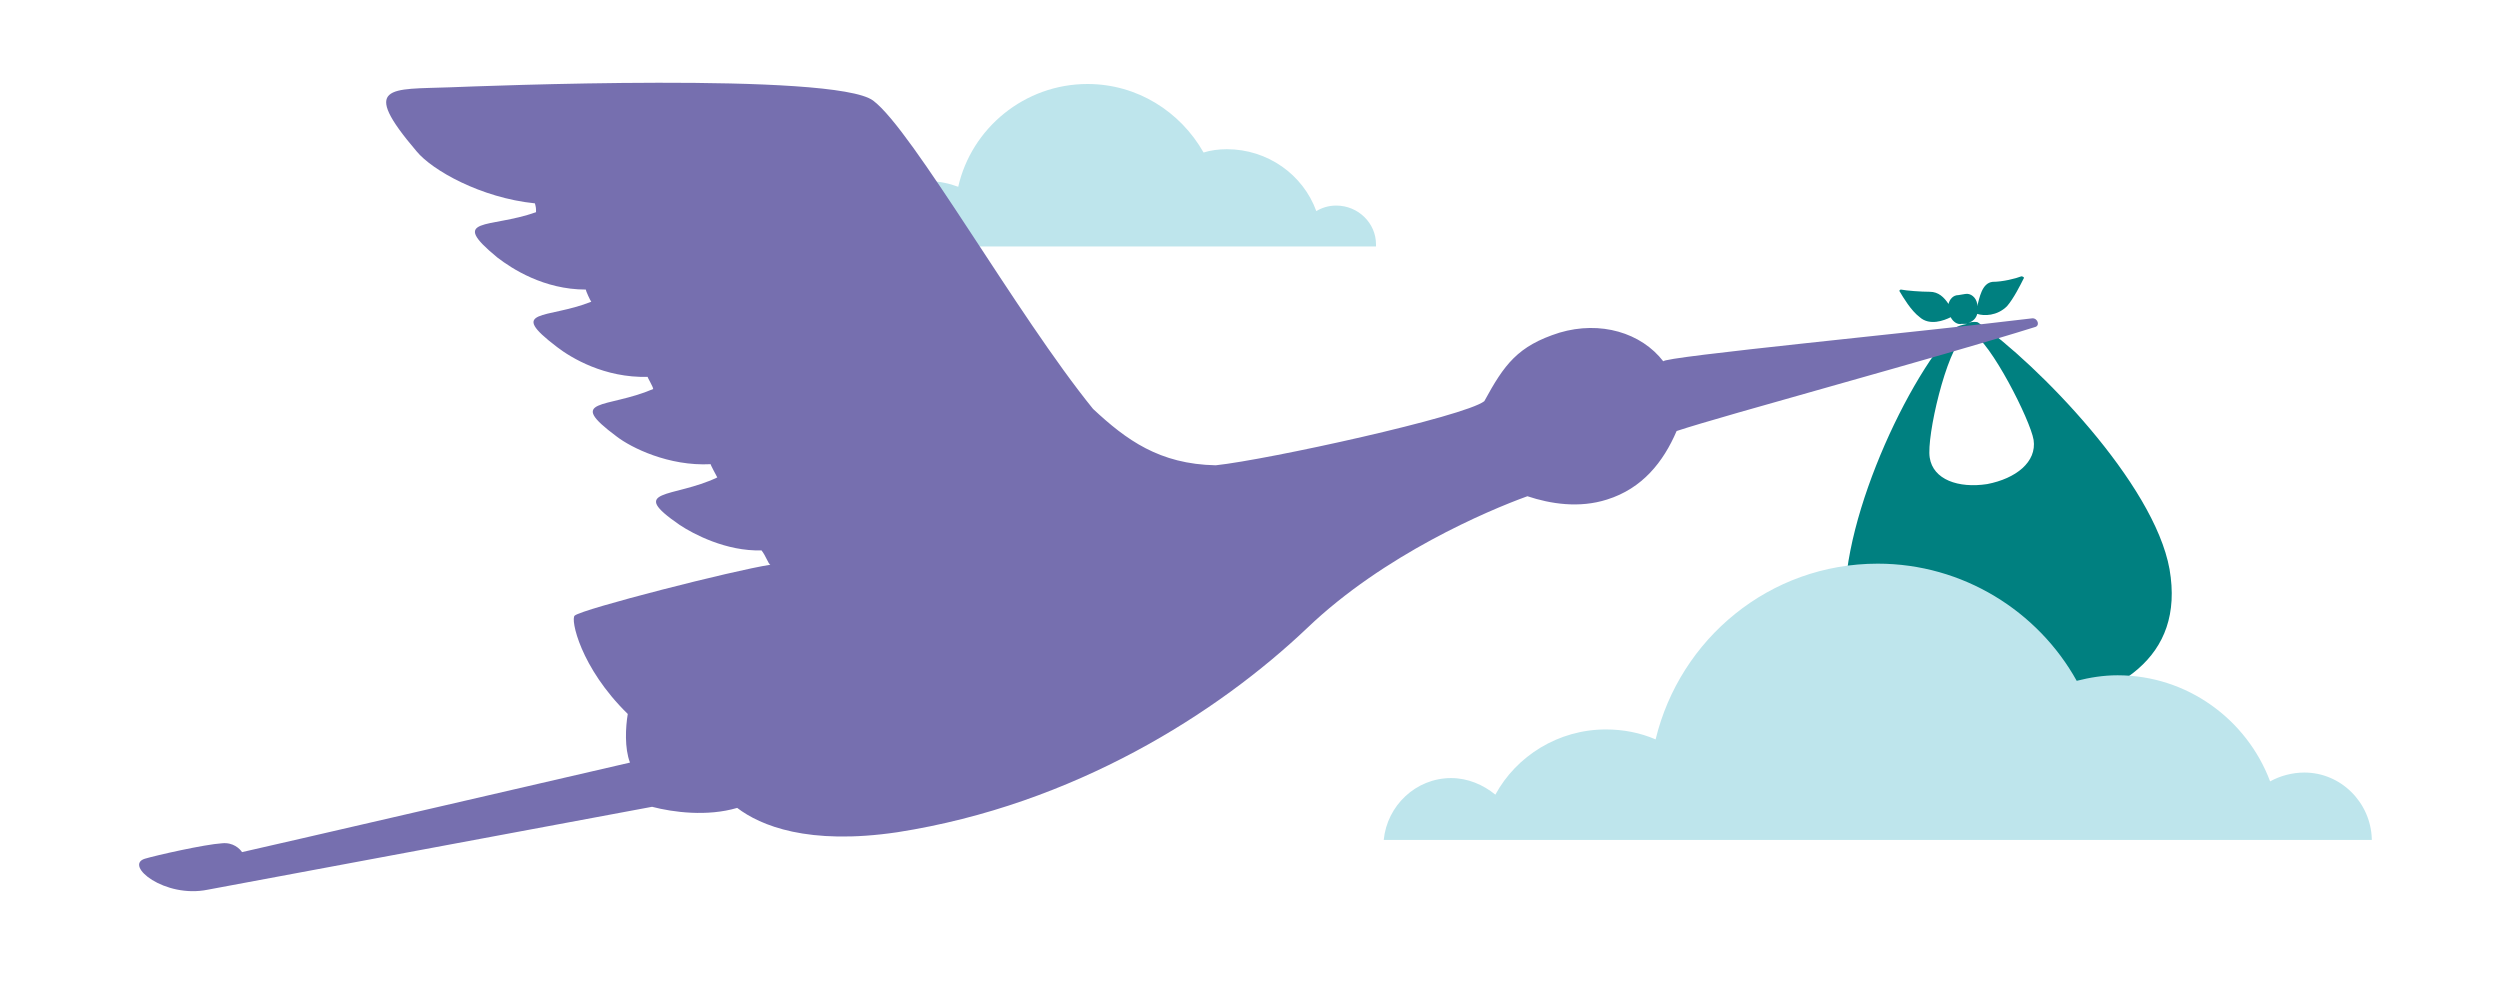 <?xml version="1.0" encoding="utf-8"?>
<!-- Generator: Adobe Illustrator 22.1.0, SVG Export Plug-In . SVG Version: 6.00 Build 0)  -->
<svg version="1.1" id="Layer_1" xmlns="http://www.w3.org/2000/svg" xmlns:xlink="http://www.w3.org/1999/xlink" x="0px" y="0px"
	 viewBox="0 0 226.2 89.1" style="enable-background:new 0 0 226.2 89.1;" xml:space="preserve">
<style type="text/css">
	.st0{fill:#FFFFFF;stroke:#206095;stroke-width:2;stroke-miterlimit:10;}
	.st1{fill:#EAEAEA;}
	.st2{fill:#414042;}
	.st3{fill:#206095;}
	.st4{fill:none;stroke:#D0D2D3;stroke-width:4;stroke-miterlimit:10;}
	.st5{fill:#FF9933;}
	.st6{fill:#FFFFFF;}
	.st7{fill:#EB92BB;}
	.st8{fill:#014462;}
	.st9{fill:#36ADD9;}
	.st10{fill:#BEE5EC;}
	.st11{fill:none;stroke:#FFFFFF;stroke-width:2;stroke-miterlimit:10;}
	.st12{fill:none;stroke:#FFFFFF;stroke-width:3.5;stroke-linecap:round;stroke-linejoin:round;stroke-miterlimit:10;}
	.st13{fill:none;stroke:#206095;stroke-width:4;stroke-linecap:round;stroke-linejoin:round;stroke-miterlimit:10;}
	.st14{enable-background:new    ;}
	.st15{fill:none;stroke:#D0D2D3;stroke-width:2;stroke-miterlimit:10;}
	.st16{fill:#008080;}
	.st17{fill:#6E66A0;}
	.st18{fill:#5F7682;}
	.st19{fill:none;stroke:#FF9933;stroke-width:3;stroke-miterlimit:10;}
	.st20{fill:none;stroke:#FFFFFF;stroke-width:1.5;stroke-miterlimit:10;}
	.st21{fill:none;stroke:#FF9933;stroke-width:3.549;stroke-miterlimit:10;}
	.st22{fill:none;stroke:#D0D2D3;stroke-width:6;stroke-miterlimit:10;}
	.st23{fill:none;stroke:#D0D2D3;stroke-width:3;stroke-miterlimit:10;}
	.st24{opacity:0.6;fill:#6E66A0;}
	.st25{opacity:0.6;fill:#D0D2D3;}
	.st26{fill:#D0D2D3;}
	.st27{fill:#766FAF;}
	.st28{fill:#4CC1BF;}
	.st29{fill:#A8BD3A;}
	.st30{fill:#C2E3E3;stroke:#414042;stroke-width:0.25;stroke-miterlimit:10;}
	.st31{fill:#59B0AE;stroke:#414042;stroke-width:0.25;stroke-miterlimit:10;}
	.st32{fill:#FFFFFF;stroke:#414042;stroke-width:0.25;}
	.st33{fill:#18807E;stroke:#414042;stroke-width:0.25;stroke-miterlimit:10;}
	.st34{fill:#073939;stroke:#414042;stroke-width:0.25;stroke-miterlimit:10;}
	.st35{fill:#4F4E4E;}
	.st36{fill:#C2E3E3;}
	.st37{fill:#59B0AE;}
	.st38{fill:#18807E;}
	.st39{fill:#073939;}
	.st40{fill:none;stroke:#999999;}
	.st41{fill:none;}
	.st42{fill:#DAD7E6;stroke:#414042;stroke-width:0.25;stroke-miterlimit:10;}
	.st43{fill:#968FB9;stroke:#414042;stroke-width:0.25;stroke-miterlimit:10;}
	.st44{fill:#5B508E;stroke:#414042;stroke-width:0.25;stroke-miterlimit:10;}
	.st45{fill:#FFFFFF;stroke:#C0C0C0;stroke-width:0.5;}
	.st46{fill:#29253F;stroke:#414042;stroke-width:0.25;stroke-miterlimit:10;}
	.st47{fill:#DAD7E6;}
	.st48{fill:#968FB9;}
	.st49{fill:#5B508E;}
	.st50{fill:#29253F;}
	.st51{fill:#999999;}
</style>
<g>
	<path class="st10" d="M124.5,22.1c0-1.9-1.6-3.5-3.6-3.5c-0.7,0-1.3,0.2-1.8,0.5c-1.2-3.3-4.4-5.6-8.1-5.6c-0.7,0-1.5,0.1-2.1,0.3
		c-2.1-3.7-6-6.2-10.5-6.2c-5.7,0-10.5,4-11.7,9.3c-0.8-0.3-1.7-0.5-2.6-0.5c-2.5,0-4.7,1.4-5.8,3.5c-0.6-0.6-1.5-0.9-2.4-0.9
		c-1.9,0-3.4,1.4-3.6,3.3H124.5z"/>
	<path class="st16" d="M179,29.2c-0.1-0.1-0.5-0.1-0.9,0c0.4-0.1,0.7-0.4,0.8-0.8c0.6,0.2,1.8,0.2,2.7-0.7c0.6-0.7,1.2-1.9,1.5-2.5
		c0.1-0.1-0.1-0.2-0.2-0.2c-0.5,0.2-1.7,0.5-2.6,0.5c-1,0.1-1.2,1.5-1.4,2.2l0-0.2c-0.1-0.6-0.6-1-1.1-0.9l-0.6,0.1
		c-0.5,0-0.8,0.4-0.9,0.8c-0.4-0.6-0.9-1.1-1.7-1.1c-0.8,0-2.1-0.1-2.6-0.2c-0.1,0-0.2,0.1-0.1,0.2c0.3,0.5,1,1.7,1.8,2.3
		c0.9,0.8,2.2,0.3,2.8,0c0.2,0.4,0.6,0.7,1,0.6l0.5,0c-0.5,0.1-0.9,0.2-1.1,0.4c-4.7,5-11.1,19.2-9.8,26.8c1.4,8.1,8.3,9.4,16.4,8
		c8.1-1.4,14.2-4.9,12.8-13C194.9,43.7,184.3,32.9,179,29.2z M179.8,43.8c-2.6,0.4-4.9-0.4-5.2-2.4c-0.3-1.9,1.5-9.7,3.1-11
		c0.1-0.1,0.6-0.4,0.7-0.3c1.7,0.8,5.3,7.9,5.6,9.7C184.3,41.8,182.4,43.3,179.8,43.8z"/>
	<path class="st27" d="M40.7,7.9c-5.4,0.2-8.2-0.3-3,5.8c1.4,1.7,5.8,4.2,10.7,4.7c0.1,0.4,0.1,0.4,0.1,0.8c-4.2,1.5-8,0.4-3.5,4.1
		c1.3,1,4.2,2.9,8,2.9c0,0.1,0.4,1,0.5,1.1c-4,1.6-7.7,0.6-3.1,4.1c1.3,1,4.3,2.8,8.2,2.7c0,0.1,0.5,0.9,0.5,1.1
		c-4.2,1.8-8,0.8-3.3,4.3c1.3,1,4.7,2.7,8.5,2.5c0,0.1,0.5,1,0.6,1.2c-4,1.9-8.2,1-3.4,4.3c1.2,0.8,4.2,2.4,7.4,2.3
		c0.4,0.5,0.6,1.2,0.8,1.3c-3.3,0.5-17,4-17.7,4.6c-0.4,0.3,0.5,4.7,4.8,8.9c-0.2,1.2-0.3,3.1,0.2,4.4c0,0-35,8.1-35.1,8.1
		c-0.2-0.3-0.8-0.9-1.8-0.8c-1.6,0.1-6,1.1-7,1.4c-1.9,0.6,1.8,3.6,5.7,2.8c1.6-0.3,40.2-7.5,40.2-7.5c1.9,0.5,5,0.9,7.7,0.1
		c2.1,1.6,6.4,3.4,14.5,2.2c16-2.5,29-10.8,37.1-18.5c6.9-6.6,16.3-10.6,19.9-11.9c2.1,0.7,4.7,1.1,7.2,0.3c3.2-1,5.1-3.4,6.3-6.2
		c4.2-1.4,23.8-6.7,32.4-9.4c0.5-0.1,0.3-0.8-0.2-0.8c-9.8,1.2-33.7,3.5-33.4,3.9c-2-2.6-5.7-3.7-9.4-2.6c-3.8,1.2-5,2.9-6.8,6.2
		c-1.8,1.4-19.6,5.3-24.3,5.8c-5.1-0.1-8.1-2.3-11.1-5.1C92,28.5,82.6,11.8,79,9.1C75.5,6.5,43.4,7.8,40.7,7.9z"/>
	<g>
		<path class="st10" d="M214.6,75.9c-0.1-3.3-2.8-6-6.1-6c-1.1,0-2.2,0.3-3.1,0.8c-2.1-5.6-7.5-9.6-13.8-9.6c-1.3,0-2.5,0.2-3.7,0.5
			c-3.5-6.3-10.3-10.6-18-10.6c-9.8,0-17.9,6.8-20.1,15.9c-1.4-0.6-2.9-0.9-4.5-0.9c-4.3,0-8.1,2.4-10,5.9c-1.1-0.9-2.5-1.5-4-1.5
			c-3.2,0-5.8,2.5-6.1,5.6H214.6z"/>
	</g>
</g>
</svg>
